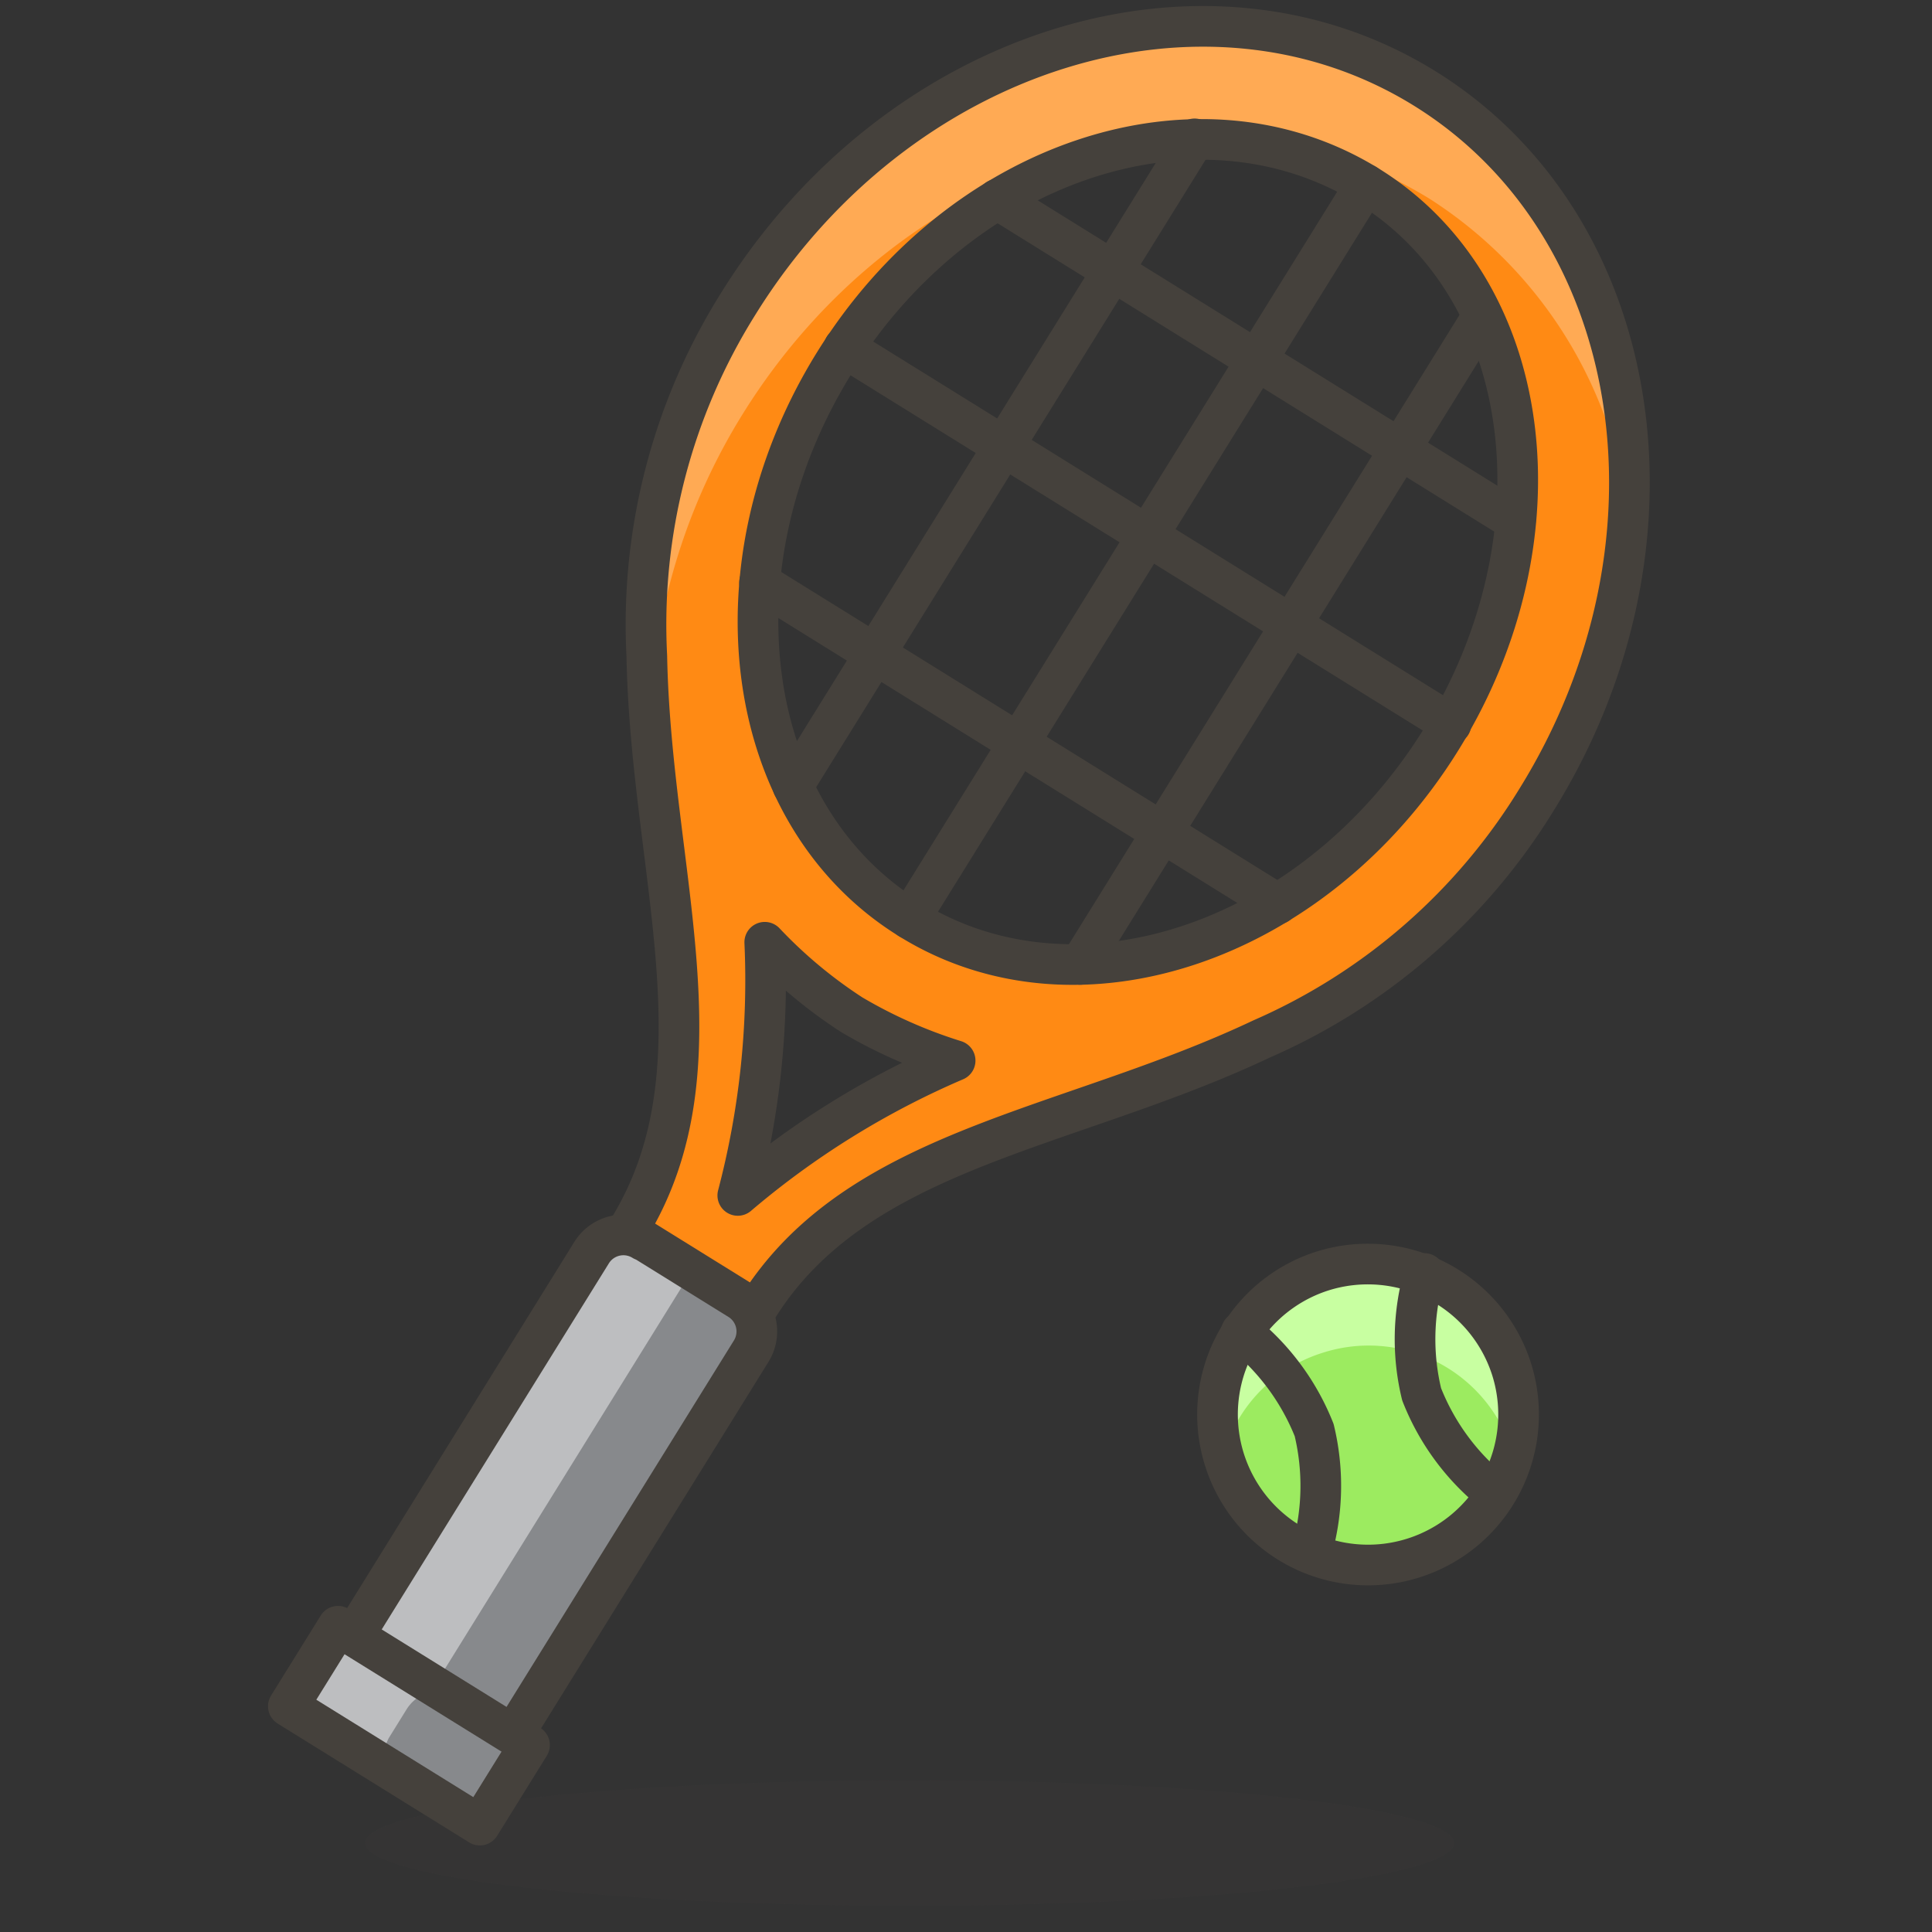 <svg viewBox="0 0 48 48" xmlns="http://www.w3.org/2000/svg"><rect x="0" y="0" width="48" height="48" fill="#333333" stroke="none"/><path d="M9.070 45.790 A13.53 1.56 0 1 0 36.130 45.790 A13.53 1.56 0 1 0 9.070 45.790 Z" fill="#45413c" opacity=".15"></path><path d="M38.18,19.86C42.12,13.51,40.88,5.6,35.4,2.2s-13.12-1-17.06,5.35a15,15,0,0,0-2.27,8.75c.1,5.35,2,10.21-.44,14.21l-1.76,2.84,3.17,2,1.77-2.84c2.48-4,7.7-4.41,12.54-6.7A15.09,15.09,0,0,0,38.18,19.86ZM18.33,29.7A21,21,0,0,0,19,23.41a11.77,11.77,0,0,0,2.16,1.8,12.12,12.12,0,0,0,2.57,1.14A21.22,21.22,0,0,0,18.33,29.7Zm4.27-6.87c-4.17-2.58-5-8.76-1.88-13.8s9-7,13.21-4.45,5,8.76,1.87,13.8S26.76,25.42,22.6,22.83Z" fill="#ff8a14"></path><path d="M18.45,10.29C22.4,3.93,30,1.54,35.52,4.94a10.89,10.89,0,0,1,4.94,7.86A11.4,11.4,0,0,0,35.4,2.2c-5.48-3.4-13.12-1-17.06,5.35a15,15,0,0,0-2.27,8.75c0,.58,0,1.15.08,1.71A15.3,15.3,0,0,1,18.45,10.29Z" fill="#ffaa54"></path><path d="M38.18,19.86C42.12,13.51,40.88,5.6,35.4,2.2s-13.12-1-17.06,5.35a15,15,0,0,0-2.27,8.75c.1,5.35,2,10.21-.44,14.21l-1.76,2.84,3.17,2,1.77-2.84c2.48-4,7.7-4.41,12.54-6.7A15.09,15.09,0,0,0,38.18,19.86ZM18.33,29.7A21,21,0,0,0,19,23.41a11.77,11.77,0,0,0,2.16,1.8,12.12,12.12,0,0,0,2.57,1.14A21.22,21.22,0,0,0,18.33,29.7Zm4.27-6.87c-4.17-2.58-5-8.76-1.88-13.8s9-7,13.21-4.45,5,8.76,1.87,13.8S26.76,25.42,22.6,22.83Z" fill="none" stroke="#45413c" stroke-linecap="round" stroke-linejoin="round" stroke-width="1.01"></path><path d="M12.21,30.54H15a.93.93,0,0,1,.93.93V44.09a0,0,0,0,1,0,0H11.27a0,0,0,0,1,0,0V31.48a.93.93,0,0,1,.93-.93Z" fill="#87898c" transform="translate(21.72 -1.57) rotate(31.82)"></path><path d="M17.19,31.57,16,30.82a1,1,0,0,0-1.29.3L8.05,41.84l2,1.24Z" fill="#bdbec0"></path><path d="M12.21,30.54H15a.93.93,0,0,1,.93.93V44.09a0,0,0,0,1,0,0H11.27a0,0,0,0,1,0,0V31.48a.93.93,0,0,1,.93-.93Z" fill="none" stroke="#45413c" stroke-linecap="round" stroke-linejoin="round" stroke-width="1.01" transform="translate(21.72 -1.57) rotate(31.82)"></path><path d="M7.360 41.700 L12.960 41.700 L12.960 44.040 L7.360 44.040 Z" fill="#87898c" transform="translate(24.13 1.09) rotate(31.82)"></path><path d="M9.66,43.18l.44-.71A1,1,0,0,1,11,42l-1.76-1.1a.94.94,0,0,0-1.29.31l-.24.39A.93.93,0,0,0,8,42.88l1.57,1A1,1,0,0,1,9.66,43.18Z" fill="#bdbec0"></path><path d="M7.360 41.700 L12.960 41.700 L12.960 44.040 L7.360 44.040 Z" fill="none" stroke="#45413c" stroke-linecap="round" stroke-linejoin="round" stroke-width="1.01" transform="translate(24.13 1.09) rotate(31.82)"></path><path d="M33.93 4.58L22.6 22.83" fill="none" stroke="#45413c" stroke-linecap="round" stroke-linejoin="round" stroke-width="1.01"></path><path d="M29.68 3.45L19.7 19.53" fill="none" stroke="#45413c" stroke-linecap="round" stroke-linejoin="round" stroke-width="1.01"></path><path d="M36.82 7.88L26.84 23.96" fill="none" stroke="#45413c" stroke-linecap="round" stroke-linejoin="round" stroke-width="1.01"></path><path d="M20.97 8.63L36.05 17.99" fill="none" stroke="#45413c" stroke-linecap="round" stroke-linejoin="round" stroke-width="1.01"></path><path d="M24.78 4.95L37.65 12.94" fill="none" stroke="#45413c" stroke-linecap="round" stroke-linejoin="round" stroke-width="1.01"></path><path d="M18.87 14.47L31.74 22.46" fill="none" stroke="#45413c" stroke-linecap="round" stroke-linejoin="round" stroke-width="1.01"></path><path d="M37.55,34a3.74,3.74,0,1,1-4.7-2.42A3.75,3.75,0,0,1,37.55,34Z" fill="#9ceb60"></path><path d="M32.86,33.61A3.73,3.73,0,0,1,37.55,36l0,.1a3.7,3.7,0,0,0,0-2.16,3.74,3.74,0,0,0-7.15,2.18A3.71,3.71,0,0,1,32.86,33.61Z" fill="#c8ffa1"></path><path d="M37.55,34a3.74,3.74,0,1,1-4.7-2.42A3.75,3.75,0,0,1,37.55,34Z" fill="none" stroke="#45413c" stroke-linecap="round" stroke-linejoin="round" stroke-width="1.01"></path><path d="M35.39,31.64a5.81,5.81,0,0,0-.07,3,5.87,5.87,0,0,0,1.81,2.45" fill="none" stroke="#45413c" stroke-linecap="round" stroke-linejoin="round" stroke-width="1.01"></path><path d="M30.84,33.09a5.9,5.9,0,0,1,1.81,2.44,5.91,5.91,0,0,1-.06,3" fill="none" stroke="#45413c" stroke-linecap="round" stroke-linejoin="round" stroke-width="1.01"></path></svg>